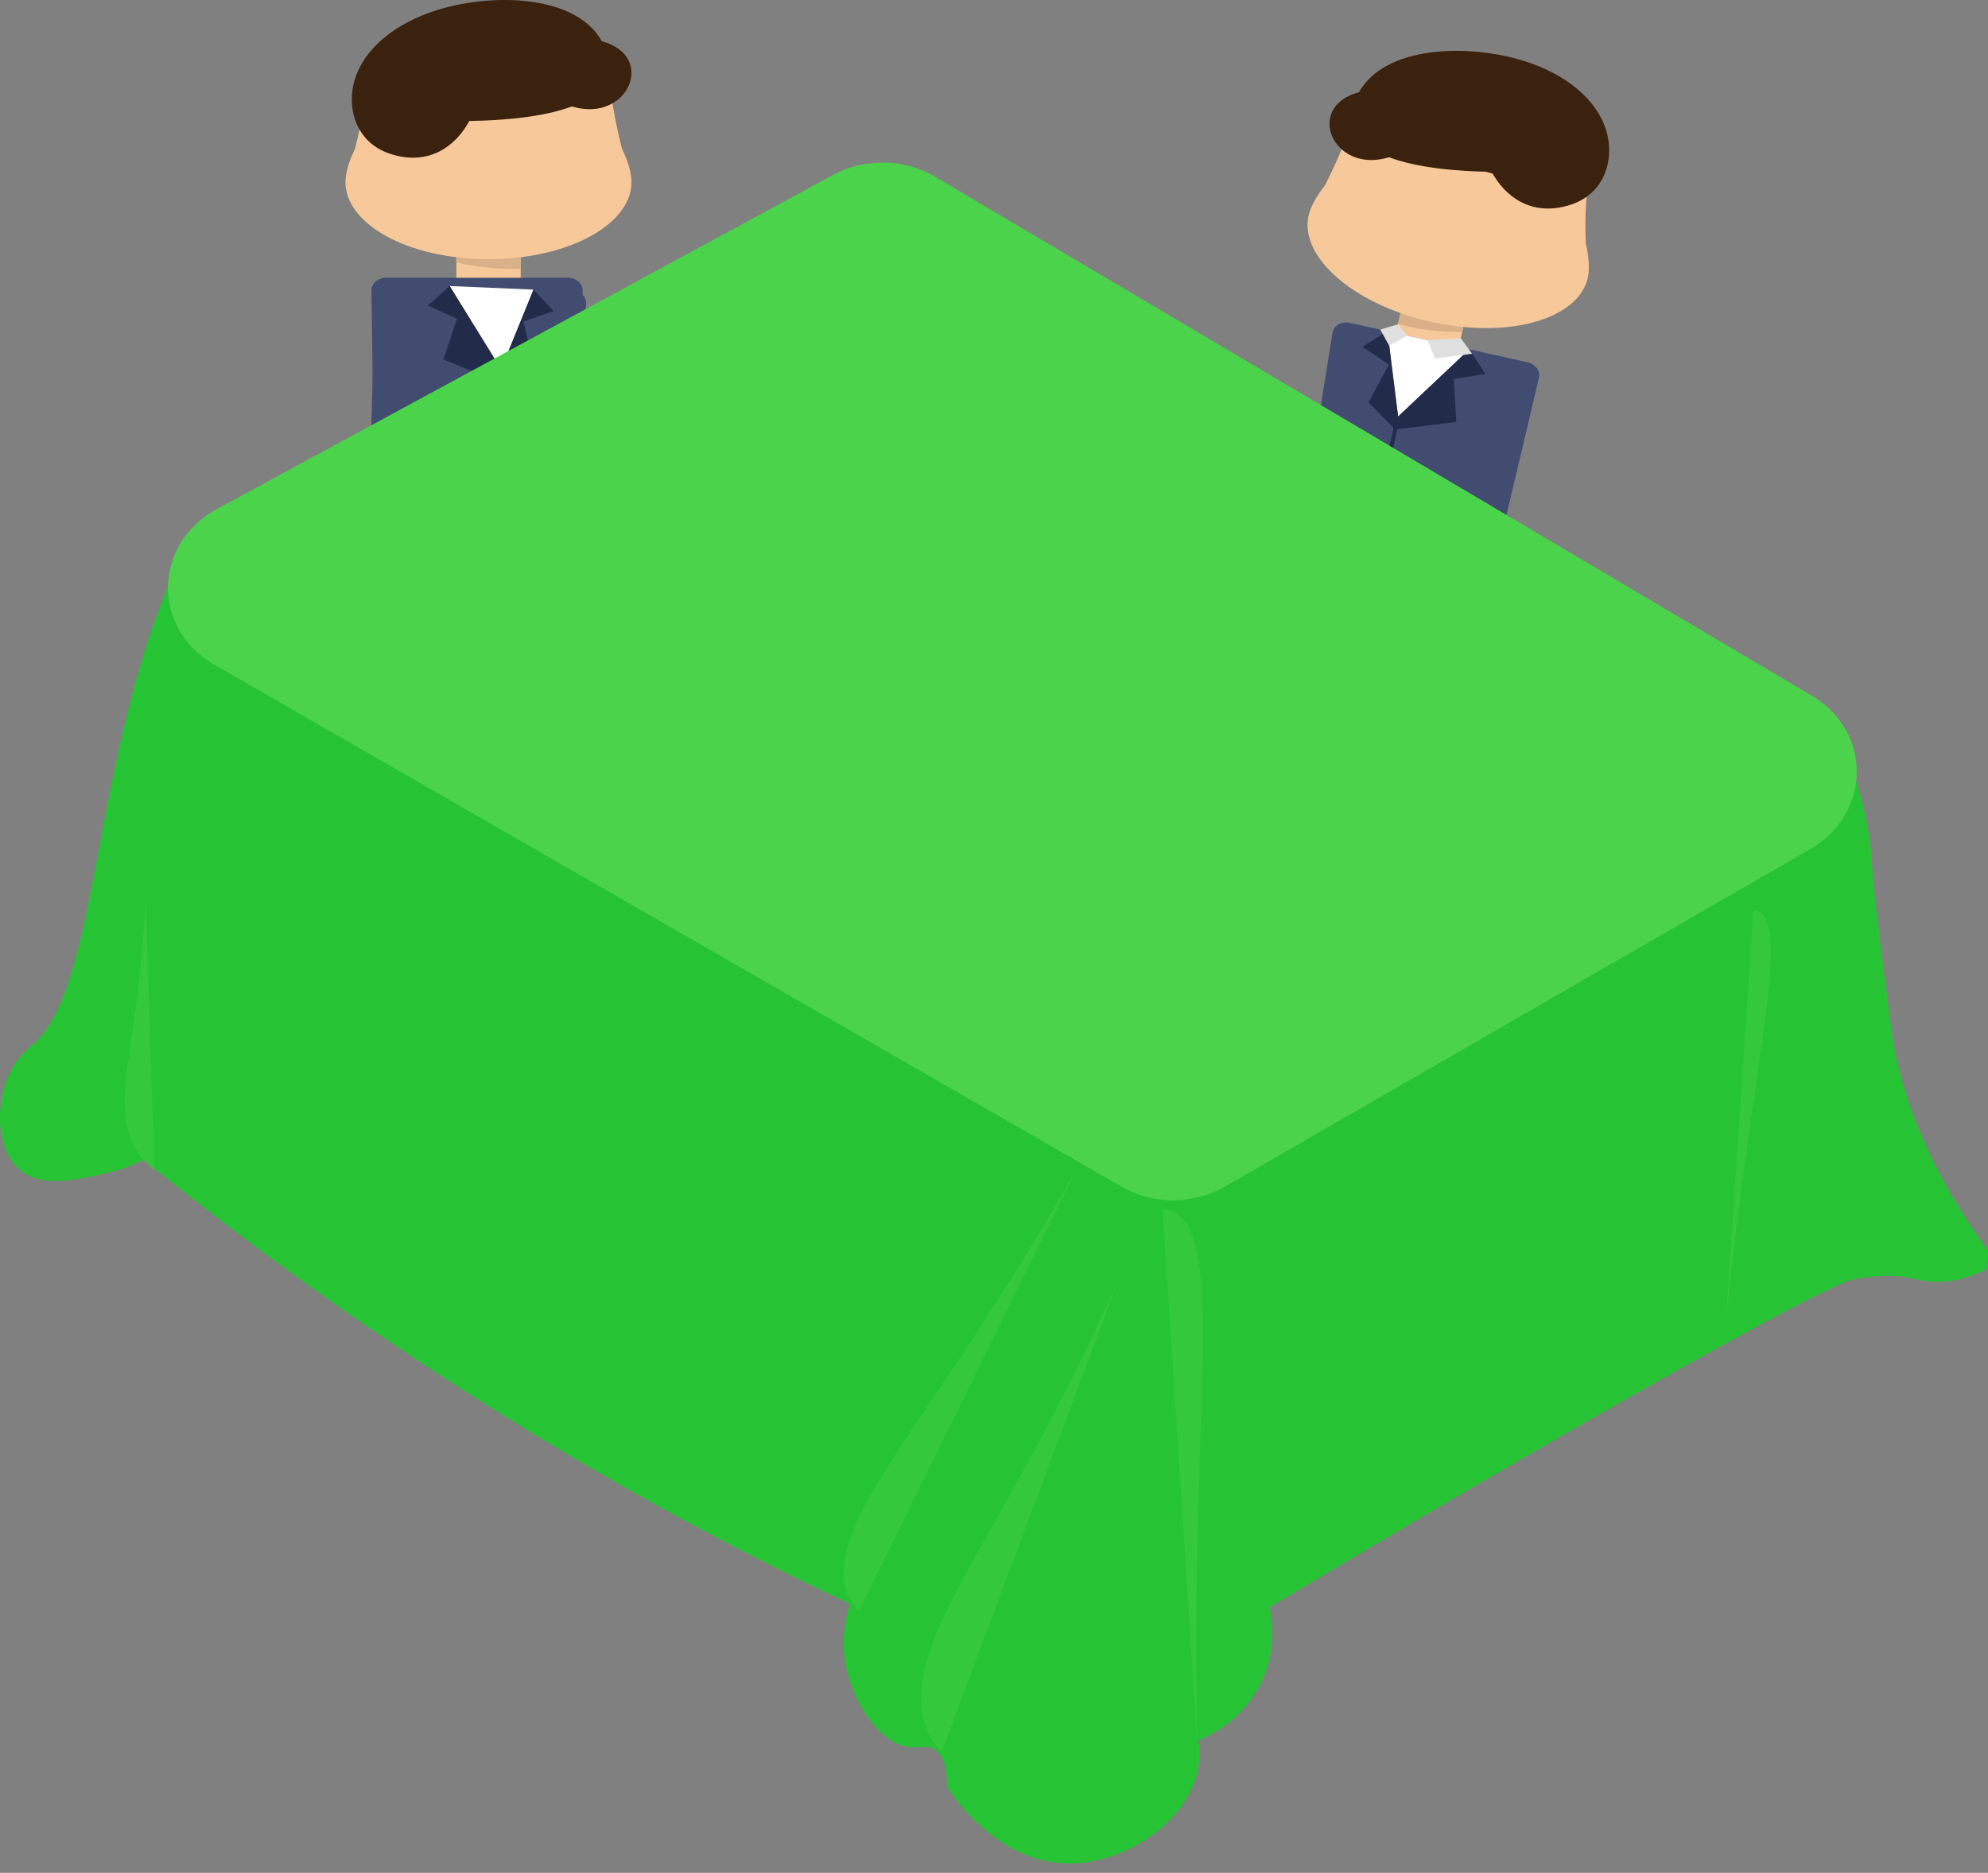 <svg id="Layer_1" data-name="Layer 1" xmlns="http://www.w3.org/2000/svg" viewBox="0 0 1993.86 1878.87"><rect x="0" y="0" width="1993.86" height="1878.87" fill="#808080" stroke="none"/><defs><style>.cls-1{fill:#f7c899;}.cls-2{fill:#d9b087;}.cls-3{fill:#424c71;}.cls-4{fill:#3b220e;}.cls-5{fill:#fff;}.cls-6{fill:#222b4a;}.cls-7{fill:#47211c;}.cls-8{fill:#e0e0e0;}.cls-9{fill:#26c434;}.cls-10,.cls-11{fill:#4cd34c;}.cls-11{opacity:0.38;}</style></defs><title>2Players</title><path class="cls-1" d="M457.67,283.18c0,12.12,14.45,11.86,32.27,11.86h0c17.82,0,32.27.26,32.27-11.86V194.91c0-12.12-14.44-21.95-32.27-21.95h0c-17.82,0-32.27,9.83-32.27,21.95Z"/><path class="cls-2" d="M522.2,269.53c-2.28.06-4.57.1-6.87.1a252.56,252.56,0,0,1-57.66-6.45V194.91c0-12.12,14.45-21.95,32.27-21.95s32.27,9.83,32.27,21.95Z"/><path class="cls-1" d="M355.85,149.69h0A396,396,0,0,0,368.22,78c1.69-23.73,22.34-58.83,121.72-58.83S610.9,54.29,611.65,78c.92,28.79,12.36,71.68,12.36,71.68h0c5.38,11.21,8.63,21.63,9.23,30.06,3.07,43.55-61,80.26-143.31,80.26s-146.38-36.7-143.31-80.26C347.22,171.32,350.47,160.9,355.85,149.69Z"/><path class="cls-3" d="M569.86,538.62l14.56-246.11c.48-7.61-6.05-13.84-14.6-13.84H387.15c-8.55,0-15.08,6.22-14.6,13.84L376,538.62Z"/><path id="_Path_" data-name="&lt;Path&gt;" class="cls-4" d="M355.85,79.64c9.17-29.55,36.77-52.5,71.94-65.89,55-21,147.85-22.43,175.86,27.63,54.95,14.7,26.7,81.13-28.11,65.93l-1.94-.55c-28.24,10.63-68,14.13-102.92,14.58-13,24.4-39.56,45.37-78.15,33.38C355.46,143.21,347.54,106.42,355.85,79.64Z"/><path class="cls-3" d="M562.78,550.9l25-245.27c.81-7.59-5.46-14.08-14-14.45l-182.51-7.78c-8.54-.36-15.33,5.58-15.17,13.2l-7,246Z"/><polygon class="cls-5" points="502.6 370.49 450.98 286.95 535.06 290.54 502.6 370.49"/><polygon class="cls-6" points="450.98 286.95 429.06 306.65 458.37 319.68 444.77 360.63 502.03 383.71 502.6 370.49 450.98 286.95"/><polygon class="cls-6" points="535.07 290.54 555.24 312.03 524.92 322.51 534.99 364.48 502.03 383.71 502.6 370.49 535.07 290.54"/><polygon class="cls-6" points="386.67 449.4 469.16 464.05 474.01 449.61 391.52 434.96 386.67 449.4"/><polygon class="cls-6" points="530.57 464.12 569.1 462.05 566.64 447.16 528.12 449.24 530.57 464.12"/><path class="cls-1" d="M1462.15,352.56c-2.63,11.83-16.68,8.45-34.07,4.58h0c-17.4-3.87-31.56-6.75-28.93-18.58l19.14-86.17c2.63-11.83,18.86-18.29,36.26-14.43h0c17.4,3.86,29.37,16.59,26.74,28.42Z"/><path class="cls-2" d="M1402.11,325.23c2.21.55,4.44,1.08,6.69,1.58a252.56,252.56,0,0,0,57.69,6.21l14.8-66.64c2.63-11.83-9.34-24.56-26.74-28.42s-33.63,2.6-36.26,14.43Z"/><path class="cls-1" d="M1590.49,244.33h0a396,396,0,0,1,3.48-72.65c3.5-23.53-9.05-62.28-106.06-83.83s-125.7,8-131.58,31c-7.14,27.91-27.61,67.29-27.61,67.29h0c-7.69,9.77-13.12,19.24-15.53,27.34-12.44,41.85,42.18,91.58,122.5,109.43s150.85-4.09,157.3-47.27C1594.22,267.31,1593.31,256.43,1590.49,244.33Z"/><path class="cls-7" d="M1478.05,168.58a71.22,71.22,0,0,1,19.89-.71,94.59,94.59,0,0,1,19.54,3.9c1.58.53,3.17,1.05,4.74,1.65s3.11,1.25,4.65,1.92a75.74,75.74,0,0,1,8.88,4.79,60.74,60.74,0,0,1,8,6.16,40.94,40.94,0,0,1,6.5,7.7c-3-1.54-5.85-3-8.74-4.41s-5.8-2.6-8.71-3.79-5.86-2.27-8.82-3.32c-1.49-.49-3-1.05-4.46-1.51s-3-1-4.49-1.46c-6-1.88-12.09-3.66-18.26-5.38S1484.41,170.65,1478.05,168.58Z"/><path class="cls-7" d="M1418.66,159.76c-5.86-.51-11.41-1.34-16.93-2.14s-10.94-1.63-16.36-2.36c-1.35-.17-2.71-.37-4.06-.5s-2.7-.3-4.06-.47c-2.71-.28-5.41-.5-8.14-.72s-5.46-.3-8.25-.38-5.6,0-8.56,0a33.82,33.82,0,0,1,7.92-3.93,50.7,50.7,0,0,1,8.62-2.06,63.12,63.12,0,0,1,8.82-.59c1.47,0,2.94.08,4.4.18s2.91.28,4.37.44a78,78,0,0,1,16.9,4.25A57.8,57.8,0,0,1,1418.66,159.76Z"/><path class="cls-3" d="M1297.23,577.59l39.15-243.41c1.18-7.54,8.91-12.2,17.25-10.34L1532,363.45c8.34,1.85,13.37,9.35,11.25,16.67l-56.73,239.51Z"/><path class="cls-6" d="M1365.41,592.74l48.93-220.27c.46-2.08,0-4-1.1-4.2s-2.31,1.26-2.77,3.34l-48.93,220.27Z"/><polygon class="cls-5" points="1402.22 417.88 1473.66 350.5 1391.51 332.25 1402.22 417.88"/><polygon class="cls-6" points="1473.66 350.5 1489.75 375.2 1458.07 380.21 1460.64 423.29 1399.36 430.8 1402.22 417.88 1473.66 350.5"/><polygon class="cls-6" points="1391.5 332.25 1366.47 347.81 1393.05 365.76 1372.48 403.71 1399.36 430.8 1402.22 417.88 1391.5 332.25"/><polygon class="cls-6" points="1493.84 524.05 1410.37 516.9 1409.41 501.69 1492.88 508.84 1493.84 524.05"/><polygon class="cls-6" points="1351.01 501.11 1314.33 489.15 1320.55 475.41 1357.23 487.37 1351.01 501.11"/><polygon class="cls-8" points="1431.63 341.16 1439.25 359.62 1476.52 354.88 1465.09 339.32 1431.63 341.16"/><polygon class="cls-8" points="1411.3 336.65 1393.34 346.89 1384.36 330.67 1402.09 325.33 1411.3 336.65"/><path id="_Path_2" data-name="&lt;Path&gt;" class="cls-4" d="M1610.91,130.66c-9.17-29.55-36.77-52.5-71.94-65.89-55-21-147.85-22.43-175.86,27.63-54.95,14.7-26.7,81.13,28.11,65.93l1.94-.55c28.24,10.63,68,14.13,102.92,14.58,13,24.4,39.56,45.37,78.15,33.38C1611.3,194.23,1619.23,157.45,1610.91,130.66Z"/><path class="cls-9" d="M1896.6,1030.14c-17.62-136-18.24-149-18.24-149-.71-15.08-1.94-50-15.2-92.48a319.49,319.49,0,0,0-15.2-39.39L198.45,532.5a17.34,17.34,0,0,1-1.89,3.35c-.79,1.08-1.62,2.13-2.47,3.16l-.69.83c-.09.11-1.2,1.5-.37.42a6.93,6.93,0,0,1-5.53,3.06,893.66,893.66,0,0,0-38.64,98.07C91.5,817,92.23,998.24,31.85,1049A80.56,80.56,0,0,0,9,1078.09C-2.82,1104-5.12,1146,15.13,1168.86c21.11,23.82,57,15.83,89.67,8.56a184.63,184.63,0,0,0,39.51-13.7,3556.34,3556.34,0,0,0,465,318.54c83.68,48,165,89.92,243.16,126.73-4.36,13.6-8.89,35.08-4.56,59.94,6.94,39.87,35.47,81.54,65.35,83.92,10,.8,18-3,25.84,3.43,9.44,7.71,10.88,23.73,10.64,36,3.62,5.86,51.8,81.17,129.18,77.07,53.87-2.86,114.9-43.84,123.1-97.62a87.37,87.37,0,0,0,0-25.69c6.19-2.39,55.14-22.33,69.91-77.07,6.35-23.54,3.92-44.41,1.52-56.52,319.63-190.91,556.9-322.89,585.11-328.82a171.51,171.51,0,0,1,42.55-3.42c14.68,1,21.37,3.86,31.91,5.14,13.65,1.66,33.53.72,59.27-12l1.52-18.84C1925.54,1160.59,1903.58,1084,1896.6,1030.14Z"/><path class="cls-10" d="M835.45,175.57l-618,335.16c-64,34.68-65.54,119.76-2.9,155.8l910.47,524c31.65,18.22,71.82,18.14,103.62-.2l586.93-338.49c61.45-35.44,62.34-118,1.65-153.9L937.83,177.28C906.86,158.95,867.33,158.29,835.45,175.57Z"/><path class="cls-11" d="M1079.33,1173.4c-36.83,65.47-73,122.73-99.69,163.57-75.27,115.17-128.13,180.86-133,233.63-2.3,24.76,6.79,37.8,15,45"/><path class="cls-11" d="M146,899.2c-1.44,40.35-5.07,75.25-8.2,100.06-8.82,70-19.8,108.9-6.1,143.83,6.43,16.39,16,26,23.19,31.64"/><path class="cls-11" d="M1120.37,1287.22c-30.79,69-61.83,128.95-84.9,171.58C970.42,1579,923,1646.46,923.92,1705c.42,27.45,11.33,43.08,20.67,52.07"/><path class="cls-11" d="M1200.78,1747.17c-2-82.62-1-158,.3-212.52,3.7-153.68,12.62-249.22-6-296.11-8.73-22-20.4-25.41-29-24.73"/><path class="cls-11" d="M1731,1326.53c6.35-64.05,13.85-122.56,19.65-164.86,16.34-119.29,30.57-193.58,23.44-229.57-3.34-16.89-10.19-19.28-15.55-18.58"/></svg>